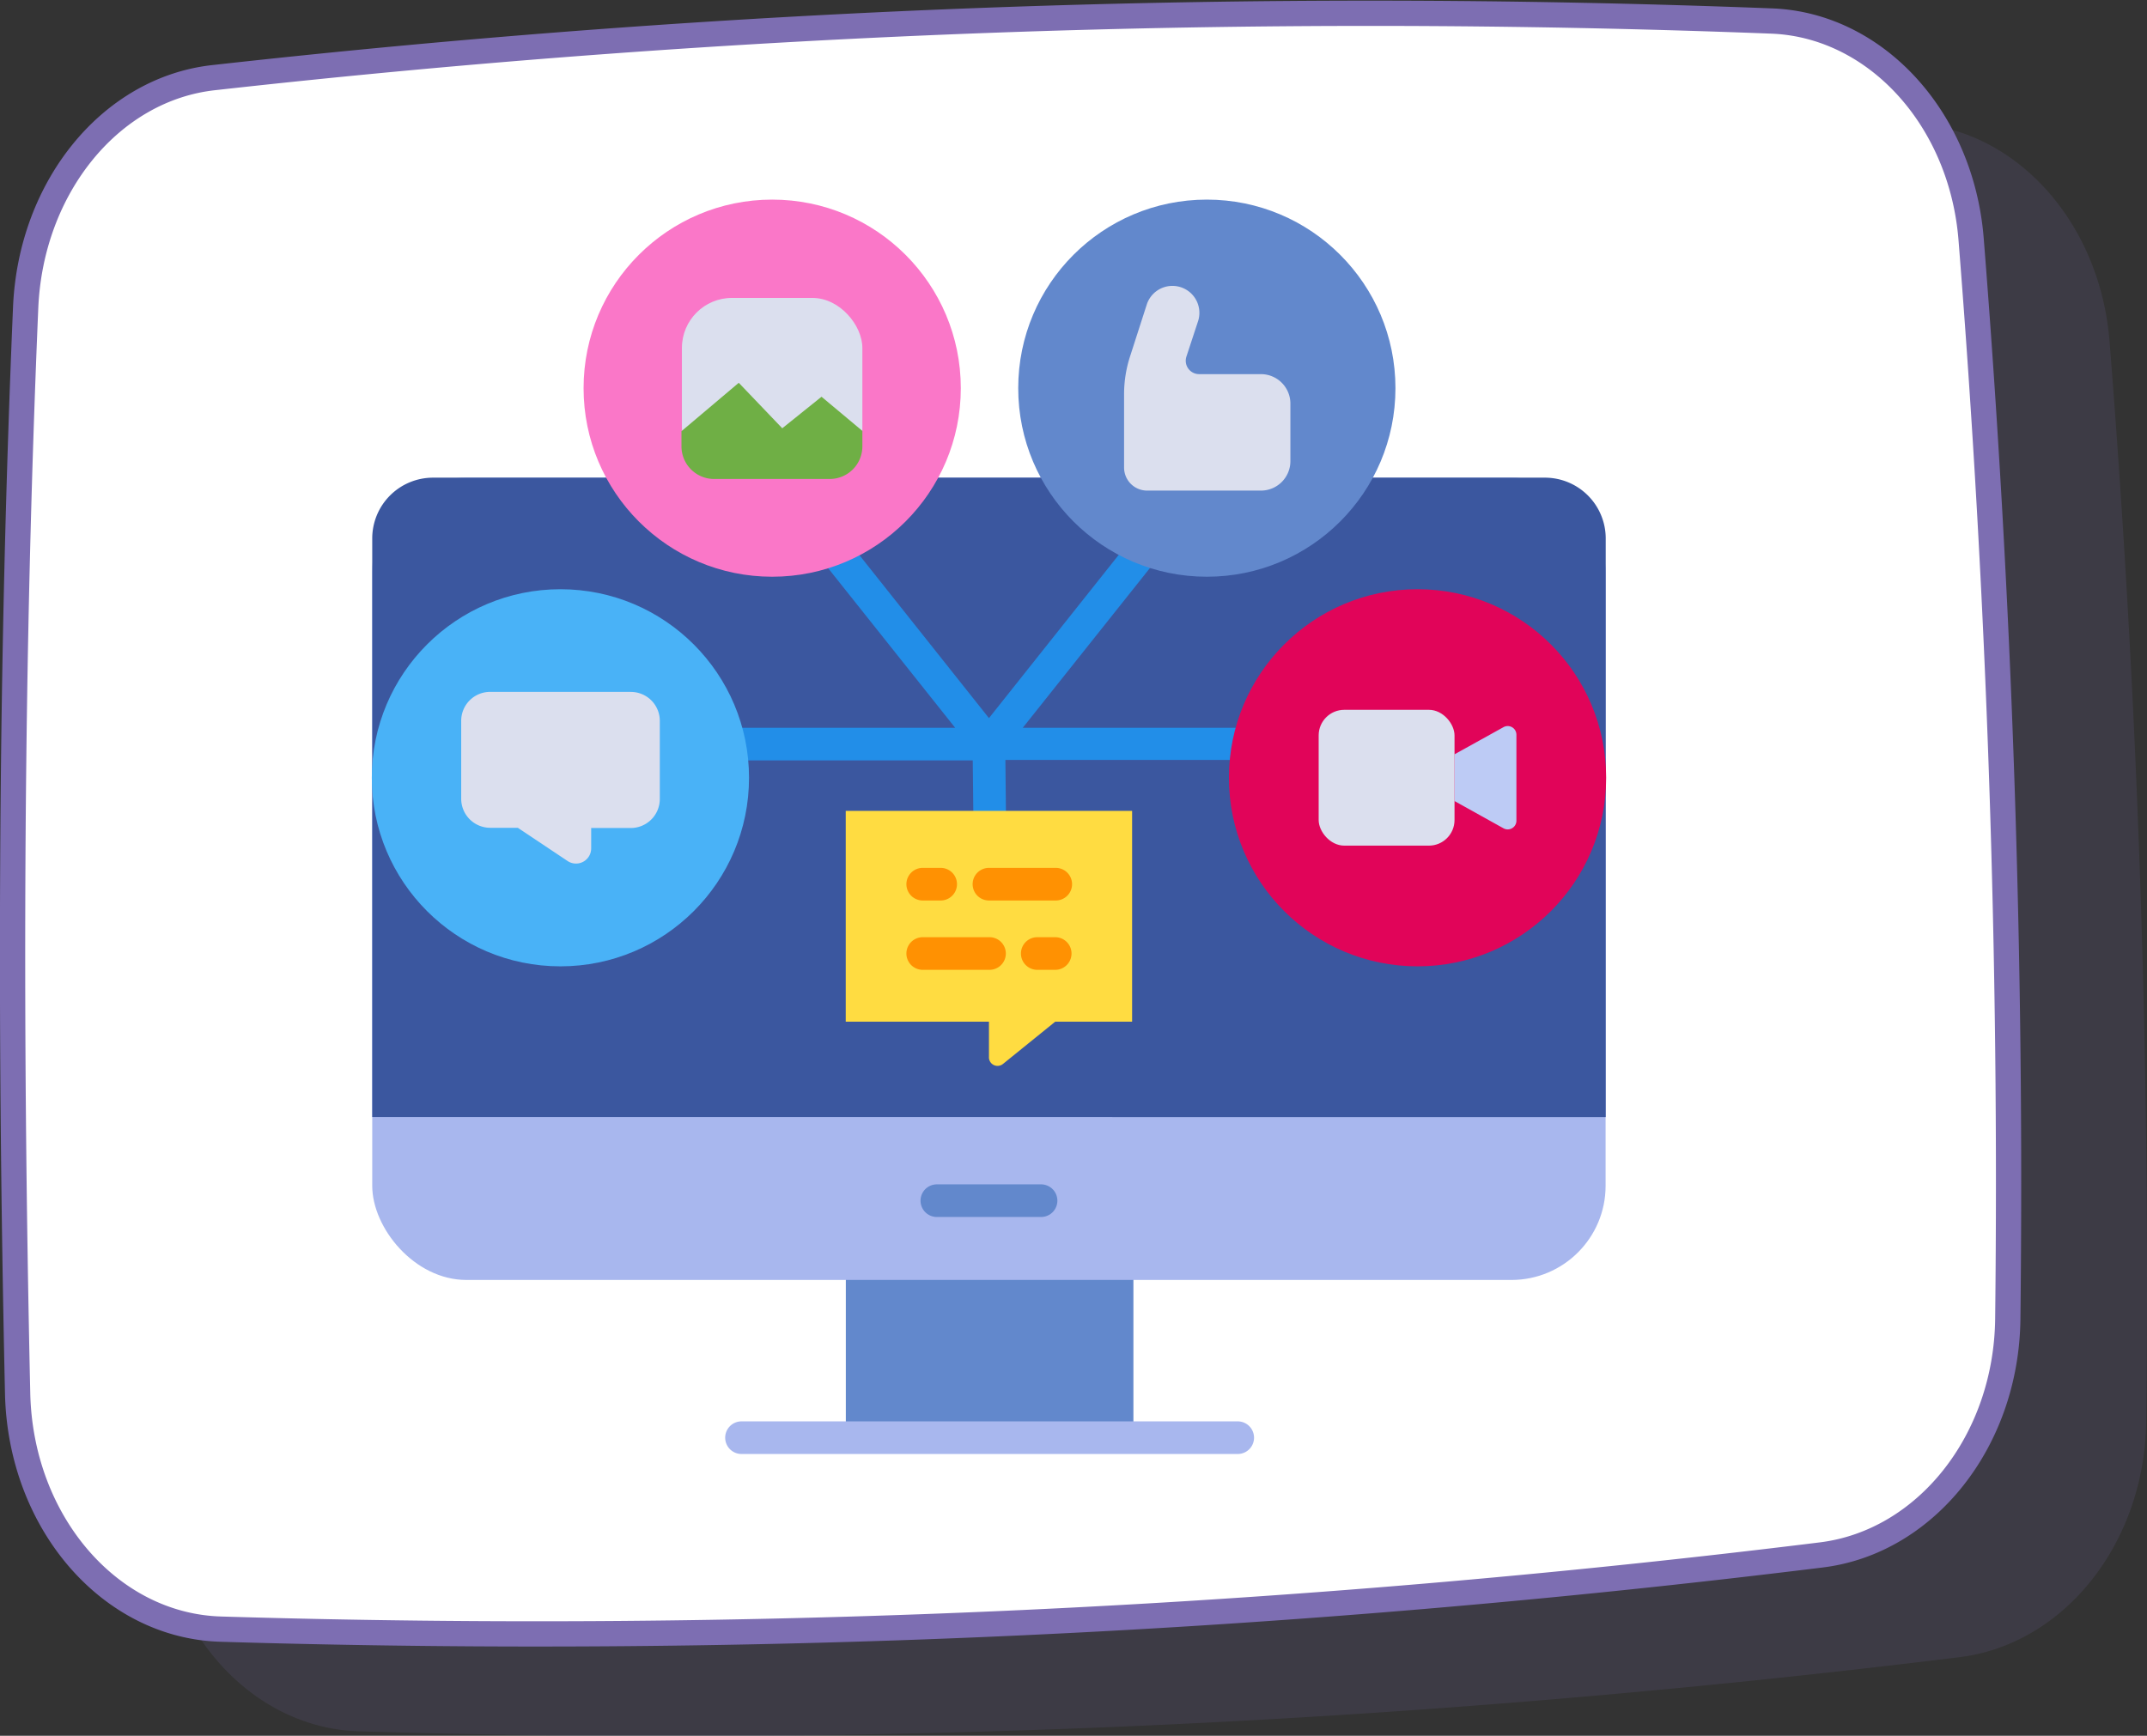 <svg xmlns="http://www.w3.org/2000/svg" width="127.423" height="103.046" viewBox="0 0 127.423 103.046">
  <rect x="0" y="0" width="127.423" height="103.046" fill="#333333" stroke="none"/>
  <g id="Grupo_1105561" data-name="Grupo 1105561" transform="translate(11908.417 11941.241)">
    <g id="Grupo_1099132" data-name="Grupo 1099132" transform="translate(-11946.697 -12000.854)">
      <path id="Trazado_873094" data-name="Trazado 873094" d="M165.656,143.978c.247-21.393-.481-42.8-2.177-64.1-.568-7.13-5.622-12.68-11.774-12.949a618.377,618.377,0,0,0-92.48,3.355c-6.143.649-10.9,6.485-11.207,13.65-.873,20.577-.976,41.865-.477,64.462.169,7.67,5.484,13.821,12.08,14a621.948,621.948,0,0,0,94.969-4.406C160.79,157.222,165.573,151.229,165.656,143.978Z" fill="#7d6eb2" opacity="0.15" style="mix-blend-mode: multiply;isolation: isolate"/>
      <path id="Trazado_873095" data-name="Trazado 873095" d="M157.441,137.914c.246-21.392-.481-42.8-2.177-64.1-.568-7.13-5.622-12.68-11.775-12.951A618.367,618.367,0,0,0,51.01,64.217c-6.143.65-10.9,6.486-11.207,13.651-.873,20.577-.976,41.864-.477,64.461.168,7.671,5.484,13.821,12.079,14a621.961,621.961,0,0,0,94.97-4.406C152.575,151.158,157.357,145.167,157.441,137.914Z" transform="translate(0 0)" fill="#fff"/>
      <path id="Trazado_873096" data-name="Trazado 873096" d="M157.441,137.914c.246-21.392-.481-42.8-2.177-64.1-.568-7.13-5.622-12.68-11.775-12.951A618.367,618.367,0,0,0,51.01,64.217c-6.143.65-10.9,6.486-11.207,13.651-.873,20.577-.976,41.864-.477,64.461.168,7.671,5.484,13.821,12.079,14a621.961,621.961,0,0,0,94.97-4.406C152.575,151.158,157.357,145.167,157.441,137.914Z" transform="translate(0 0)" fill="none" stroke="#7d6eb2" stroke-linecap="round" stroke-linejoin="round" stroke-width="1.5"/>
    </g>
    <g id="content-strategy" transform="translate(-11893.611 -11936.701)">
      <rect id="Rectángulo_401308" data-name="Rectángulo 401308" width="17.068" height="11.497" transform="translate(35.393 69.309)" fill="#6288cc"/>
      <rect id="Rectángulo_401309" data-name="Rectángulo 401309" width="73.199" height="47.629" rx="5.59" transform="translate(7.286 23.817)" fill="#a8b7ee"/>
      <path id="Trazado_877379" data-name="Trazado 877379" d="M80.506,36.489v34.35H7.3V36.489a3.609,3.609,0,0,1,3.609-3.609H76.9A3.609,3.609,0,0,1,80.506,36.489Z" transform="translate(-0.014 -9.063)" fill="#3b579f"/>
      <path id="Trazado_877380" data-name="Trazado 877380" d="M64.863,99.807H58.678a.968.968,0,1,1,0-1.937h6.184a.968.968,0,1,1,0,1.937Z" transform="translate(-17.882 -32.099)" fill="#6288cc"/>
      <path id="Trazado_877381" data-name="Trazado 877381" d="M70.169,121.6H40.718a.968.968,0,0,1,0-1.937h29.45a.968.968,0,0,1,0,1.937Z" transform="translate(-11.516 -39.822)" fill="#a8b7ee"/>
      <path id="Trazado_877382" data-name="Trazado 877382" d="M72.4,47.888H55.47l9.283-11.665a.969.969,0,1,0-1.517-1.207l-9.774,12.3L42.643,33.7a.969.969,0,0,0-1.517,1.207L51.455,47.888H35.238a.968.968,0,0,0,0,1.937H52.5l.065,5.933a.962.962,0,0,0,.968.962h0a.975.975,0,0,0,.968-1.007L54.437,49.8H72.4a.968.968,0,0,0,0-1.937Z" transform="translate(-9.574 -9.224)" fill="#228ee8"/>
      <circle id="Elipse_11748" data-name="Elipse 11748" cx="11.194" cy="11.194" r="11.194" transform="translate(45.625 7.31)" fill="#6288cc"/>
      <path id="Trazado_877383" data-name="Trazado 877383" d="M84.541,20.482H80.868a.794.794,0,0,1-.749-1.039l.691-2.1a1.6,1.6,0,0,0-1.524-2.1h0a1.6,1.6,0,0,0-1.517,1.1l-.975,3.028a7.282,7.282,0,0,0-.374,2.292v4.364a1.369,1.369,0,0,0,1.369,1.369h6.753a1.749,1.749,0,0,0,1.749-1.749V22.231A1.749,1.749,0,0,0,84.541,20.482Z" transform="translate(-24.513 -2.811)" fill="#dbdfee"/>
      <circle id="Elipse_11749" data-name="Elipse 11749" cx="11.194" cy="11.194" r="11.194" transform="translate(19.829 7.31)" fill="#fa77c8"/>
      <rect id="Rectángulo_401310" data-name="Rectángulo 401310" width="10.71" height="10.71" rx="2.97" transform="translate(25.665 13.146)" fill="#dbdfee"/>
      <path id="Trazado_877384" data-name="Trazado 877384" d="M46.466,27.01v.917a1.937,1.937,0,0,1-1.937,1.937H37.667a1.937,1.937,0,0,1-1.937-1.937v-.9l3.4-2.873,2.582,2.7,2.33-1.872Z" transform="translate(-10.091 -5.969)" fill="#6faf45"/>
      <path id="Trazado_877385" data-name="Trazado 877385" d="M67.831,63.52V76.037H63.267l-3.112,2.518a.51.51,0,0,1-.82-.433V76.037h-8.5V63.52Z" transform="translate(-15.447 -19.923)" fill="#ffdc41"/>
      <path id="Trazado_877386" data-name="Trazado 877386" d="M58.443,70.7H57.378a.968.968,0,1,1,0-1.937h1.065a.968.968,0,0,1,0,1.937Z" transform="translate(-17.421 -21.781)" fill="#ff9102"/>
      <path id="Trazado_877387" data-name="Trazado 877387" d="M67.4,70.7H63.468a.968.968,0,1,1,0-1.937h3.964a.968.968,0,1,1,0,1.937Z" transform="translate(-19.58 -21.781)" fill="#ff9102"/>
      <path id="Trazado_877388" data-name="Trazado 877388" d="M68.973,77.077H67.908a.968.968,0,0,1,0-1.937h1.065a.968.968,0,0,1,0,1.937Z" transform="translate(-21.153 -24.042)" fill="#ff9102"/>
      <path id="Trazado_877389" data-name="Trazado 877389" d="M61.342,77.077H57.378a.968.968,0,0,1,0-1.937h3.964a.968.968,0,0,1,0,1.937Z" transform="translate(-17.421 -24.042)" fill="#ff9102"/>
      <circle id="Elipse_11750" data-name="Elipse 11750" cx="11.194" cy="11.194" r="11.194" transform="translate(58.13 30.44)" fill="#e10459"/>
      <path id="Trazado_877390" data-name="Trazado 877390" d="M110.473,56.238v5.106a.516.516,0,0,1-.762.452l-2.911-1.62V57.4l2.911-1.614a.516.516,0,0,1,.762.452Z" transform="translate(-35.281 -17.16)" fill="#bdcbf5"/>
      <rect id="Rectángulo_401311" data-name="Rectángulo 401311" width="8.063" height="8.063" rx="1.52" transform="translate(63.456 37.599)" fill="#dbdfee"/>
      <circle id="Elipse_11751" data-name="Elipse 11751" cx="11.194" cy="11.194" r="11.194" transform="translate(7.26 30.44)" fill="#49b2f7"/>
      <path id="Trazado_877391" data-name="Trazado 877391" d="M25.538,52.58H17.2A1.717,1.717,0,0,0,15.48,54.3v4.629A1.724,1.724,0,0,0,17.2,60.649h1.64L21.8,62.625a.9.9,0,0,0,1.394-.736V60.662h2.356a1.724,1.724,0,0,0,1.717-1.724V54.3a1.717,1.717,0,0,0-1.73-1.717Z" transform="translate(-2.914 -16.046)" fill="#dbdfee"/>
    </g>
  </g>
</svg>
